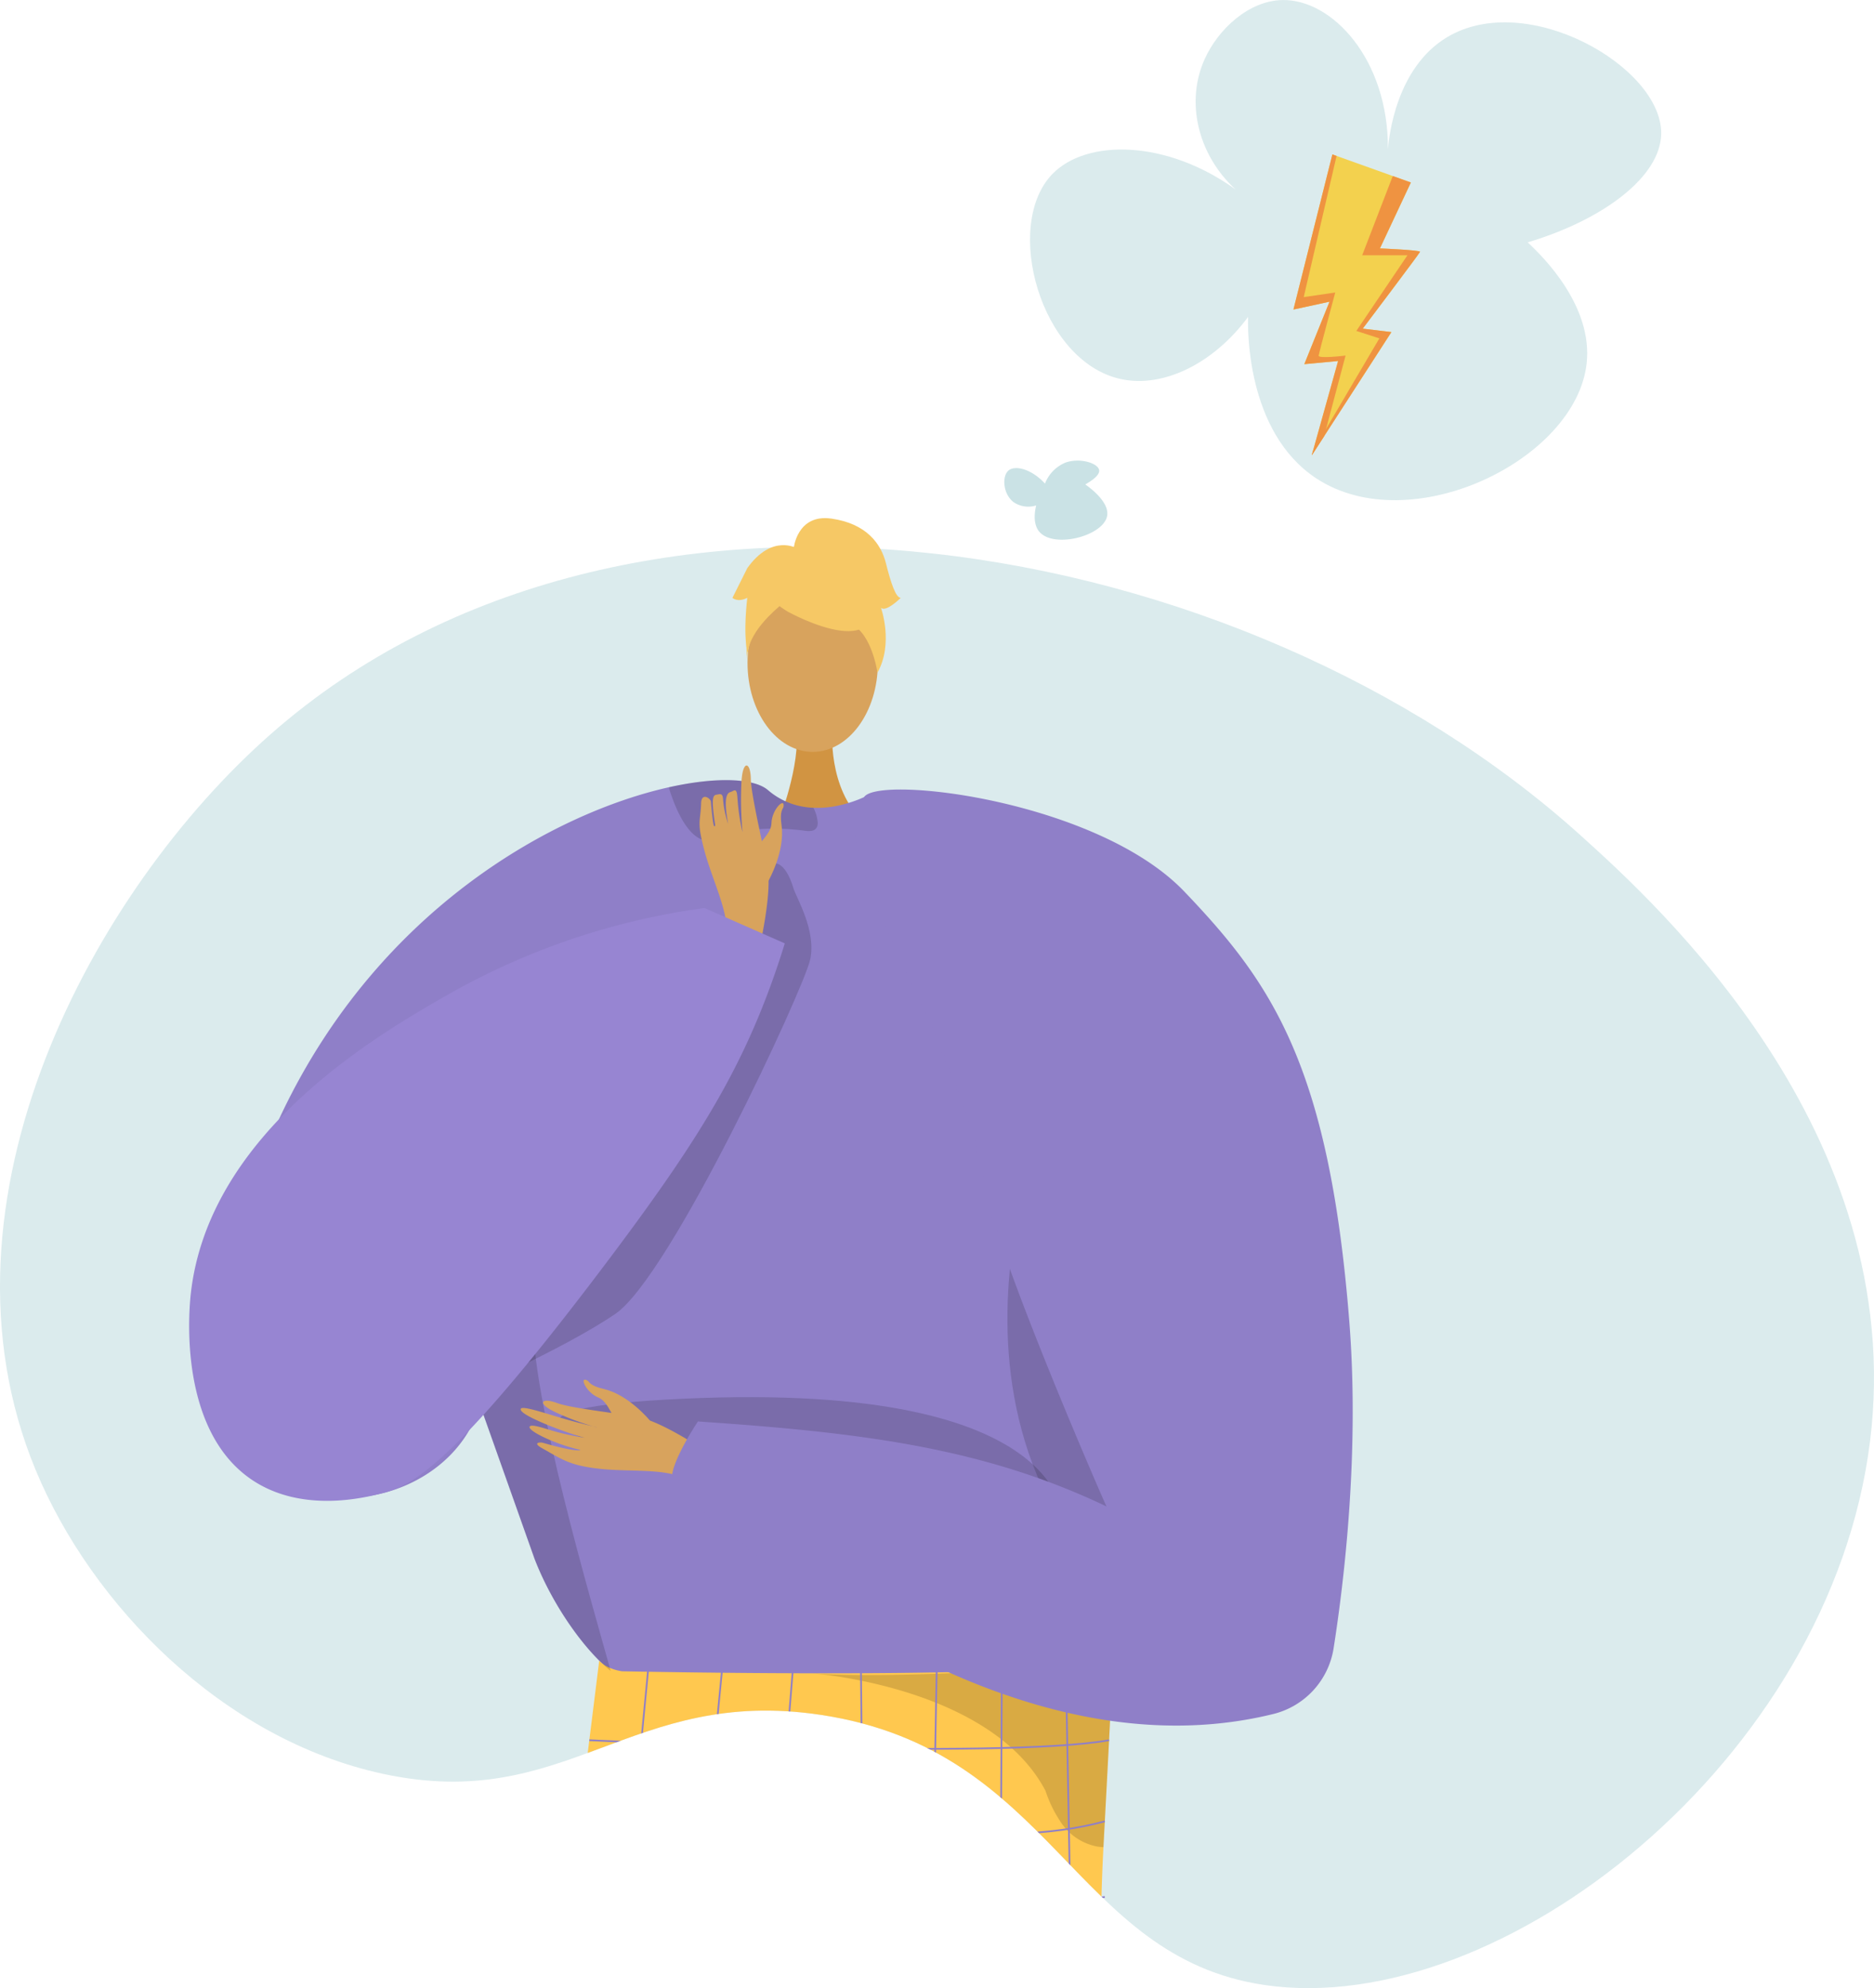 <svg xmlns="http://www.w3.org/2000/svg" xmlns:xlink="http://www.w3.org/1999/xlink" width="339.963" height="360.522" viewBox="0 0 339.963 360.522"><defs><style>.a,.l{fill:none;}.b,.o{fill:#b6d7db;}.b{opacity:0.49;}.c{clip-path:url(#a);}.d{fill:#d19442;}.e,.k{fill:#d8a35d;}.f{fill:#8f7fc8;}.g{fill:#ffc84f;}.h{opacity:0.15;}.i{opacity:0.3;}.j{opacity:0.5;}.k{fill-rule:evenodd;}.l{stroke:#8f7fc8;stroke-miterlimit:10;stroke-width:0.311px;}.m{fill:#9785d2;}.n{fill:#f6c865;}.o{opacity:0.73;}.p{fill:#f3d14e;}.q{fill:#ef9341;}</style><clipPath id="a"><path class="a" d="M564.646,631.706c10.143,24.529,33.942,48.918,63.07,55.185,33.534,7.216,44.759-15.908,79.4-10.7,42.312,6.362,45.653,43.881,80.526,48.991,42.808,6.273,102.6-40.764,109.808-98.546,7.009-56.19-38.824-97.576-52.37-109.808-61.2-55.264-173.164-75.147-237.636-18.583C575.187,526.546,544.515,583.02,564.646,631.706Z"/></clipPath></defs><g transform="translate(-558.212 -365.224)"><path class="b" d="M564.646,631.706c10.143,24.529,33.942,48.918,63.07,55.185,33.534,7.216,44.759-15.908,79.4-10.7,42.312,6.362,45.653,43.881,80.526,48.991,42.808,6.273,102.6-40.764,109.808-98.546,7.009-56.19-38.824-97.576-52.37-109.808-61.2-55.264-173.164-75.147-237.636-18.583C575.187,526.546,544.515,583.02,564.646,631.706Z"/><g class="c"><path class="d" d="M709.21,497.318s-.982,10.963,5.78,17.025-15.584,0-15.584,0,4.158-10.5,3.226-17.025S709.21,497.318,709.21,497.318Z"/><ellipse class="e" cx="11.822" cy="16.13" rx="11.822" ry="16.13" transform="translate(693.821 469.308)"/><path class="f" d="M782.751,602.8c-.251,3.96-4.346,21.9-9.464,37.85-4.194,13.093-9.088,24.847-13.111,26.473-8.926,3.592-76.32,8.522-90.176,1.912-.323-.242-.673-.5-1.006-.79-5.2-4.229-10.838-12.58-13.829-20.4,0-.009-7.965-22.459-9.59-27.03-.018-.044-.027-.08-.045-.116-.054-.18-.116-.35-.179-.512-.018-.063-.045-.117-.063-.18-8.387,28.637-73.941,26.554-35.92-52.981,17.9-37.437,49.838-54.516,70.231-59.051,8.828-1.967,15.491-1.581,17.924.521a13.222,13.222,0,0,0,8.253,3.206,17.891,17.891,0,0,0,4.634-.423,23.068,23.068,0,0,0,4.912-1.67c.754-.35,1.194-.6,1.194-.6a47.9,47.9,0,0,1,12.482.746C775.136,518.785,783.164,596.146,782.751,602.8Z"/><path class="g" d="M760.327,776.986H713.869q.093-4.269.209-8.606c.1-3.951.208-7.931.32-11.868.118-4.174.236-8.314.347-12.349.112-3.868.216-7.638.314-11.256.264-10.22.445-19.243.41-25.8-.028-6.206-.25-10.192-.786-10.874-.2-.257-.41-.209-.633.139-.7,1.1-1.5,5.183-2.366,11.4-.466,3.3-.946,7.214-1.447,11.6-.494,4.285-1,9.037-1.53,14.115-.369,3.562-.745,7.291-1.134,11.145-.438,4.418-.891,8.989-1.35,13.664-.341,3.422-.682,6.9-1.029,10.414q-.408,4.112-.814,8.272H652.585c.014-.125.028-.258.049-.383.452-3.221.919-6.609,1.4-10.122.57-4.174,1.154-8.522,1.746-12.968.549-4.153,1.113-8.4,1.669-12.654,1.141-8.689,2.275-17.476,3.34-25.817,1.022-7.98,1.976-15.556,2.824-22.242,1.962-15.611,3.3-26.415,3.3-26.415a5.591,5.591,0,0,0,.424.383.153.153,0,0,0,.035.028,6.148,6.148,0,0,0,1.468.876,9.1,9.1,0,0,0,2.212.619l4.7.084c3.479.062,8.1.125,13.4.181,3.965.041,8.314.076,12.836.09,1.182.007,2.372.014,3.568.007h.056c2.9.007,5.844.007,8.794-.007,4.633-.021,9.273-.069,13.726-.153,4.153-.076,8.153-.181,11.826-.327,1.593-.07,3.124-.139,4.585-.216.014.007.028,0,.042,0l.361-.02c.369-.021.571-.035.571-.035.744-.042,1.461-.091,2.163-.139s1.378-.091,2.032-.147h.007c.542-.041,1.064-.083,1.572-.132.334-.027.668-.062.988-.1.16-.014.32-.028.473-.049s.313-.035.466-.048.306-.035.452-.049.292-.035.439-.056c.208-.021.41-.048.612-.076.779-.1,1.481-.209,2.108-.32a14.717,14.717,0,0,0,2.393-.606,1.946,1.946,0,0,0,.188-.076,3.13,3.13,0,0,0,.327-.146c.048-.028.1-.056.139-.077s.083-.055.118-.083a.922.922,0,0,0,.188-.16.788.788,0,0,1-.007.09c0,.056-.007.146-.014.265-.007.153-.014.354-.028.6-.007.167-.014.355-.028.556-.021.383-.041.835-.062,1.35-.007.132-.014.264-.021.4a.328.328,0,0,0-.007.083c-.007.2-.021.4-.028.6s-.028.432-.035.654c-.02.411-.042.842-.069,1.294-.007.188-.014.383-.028.578q-.021.417-.042.855c-.014.2-.021.4-.028.606-.041.772-.083,1.586-.132,2.448-.021.432-.041.877-.069,1.329s-.042.918-.07,1.4c-.035.661-.07,1.343-.1,2.039-.056,1.064-.112,2.177-.174,3.325-.028.578-.063,1.162-.091,1.76-.069,1.364-.146,2.783-.222,4.244-.063,1.051-.112,2.129-.174,3.228-.035.71-.077,1.426-.112,2.15-.083,1.523-.166,3.089-.25,4.689-.16,2.949-.278,6-.362,9.12-.313,11.069-.194,23.083.23,34.854.16,4.167.348,8.3.577,12.349s.487,8.028.78,11.868Q759.944,772.815,760.327,776.986Z"/><path class="h" d="M645.29,620.005c.018.063.045.117.063.18.063.162.126.332.18.512.018.036.027.072.044.117,1.626,4.57,9.591,27.02,9.591,27.029,2.99,7.821,8.63,16.173,13.829,20.4-3.529-12.778-14.529-49.82-14.107-64.745C652.788,617.886,645.29,620,645.29,620.005Z"/><path class="h" d="M747.293,570.295s-27.473,64.722,32.092,97.79l1.19.933.9-15.658s-25.926-42.9-25.955-43.954S747.293,570.295,747.293,570.295Z"/><path class="h" d="M706.557,514.348c.036,1.069-.53,1.769-2.245,1.536-5.352-.727-11.4-.575-15.786,1.437a3.73,3.73,0,0,1-3.61-.153c-2.811-1.643-4.553-6.546-5.245-8.719a1.523,1.523,0,0,1-.071-.476c8.827-1.967,15.49-1.581,17.923.521a13.215,13.215,0,0,0,8.253,3.205A7.285,7.285,0,0,1,706.557,514.348Z"/><g class="i"><path d="M705.665,668.662c-.158-.013-.315-.025-.468-.039C705.2,668.623,705.363,668.635,705.665,668.662Z"/><path class="j" d="M705.665,668.662c12.509,1,39.849-.77,39.849-.77,8.034-.462,13.676-1.176,14.667-2.259a.867.867,0,0,1-.007.092c-.059,1.256-.779,15.625-1.79,34.461a9.368,9.368,0,0,1-1.315-.152,10.237,10.237,0,0,1-6.62-4.7,22.739,22.739,0,0,1-2.574-5.376C738.549,672.208,709.672,669.022,705.665,668.662Z"/></g><path class="h" d="M751.167,642.166s3.258-26.64-69.063-23.3,52.382,21.218,52.382,21.218Z"/><path class="k" d="M687.988,629.405c-.826-.352-9.362-6.417-14.184-7.246s-12.066-1.6-14.518-2.509c-2.883-1.07-3.72.043-.424,1.606a48.178,48.178,0,0,0,7.563,2.8c.484.057-2.646-.616-6.029-1.6-3.6-1.044-7.481-2.385-7.714-1.748-.451,1.235,9.857,4.9,11.7,5.245a46.7,46.7,0,0,1-4.845-.976c-2.177-.564-4.645-1.544-5.178-1.125-.84.66,4.566,3.285,9.126,4.286.068.155-1.439.272-6.775-1.28-.536-.156-1.942-.026-.222.939,3.621,2.031,5.028,3.172,10.459,3.768,5.3.582,11.242-.052,14.96,1.528Z"/><path class="k" d="M676.107,622.821s-3.772-4.64-8.332-5.714c-2.711-.638-2.593-1.324-3.044-1.566-1.5-.8-.222,2.2,2.051,3.117,1.847.749,2.651,4.069,3.736,4.844s4.393,2.3,5.278,1.924S676.107,622.821,676.107,622.821Z"/><path class="f" d="M773.077,526.913c15.681,16.41,26.251,31.337,29.918,78.006,1.86,23.678-.934,46.991-2.861,59.249a14.62,14.62,0,0,1-11.008,11.887c-54.2,13.288-108.3-41.393-108.3-41.393-2.938-1.363,4-11.674,4-11.674,29.232,1.985,51.543,4.634,74.118,15.41-.114-.065-19.527-44.606-21.683-56.644-5.645-31.567-30.1-60.417-22.282-72C717.675,505.743,757.259,510.362,773.077,526.913Z"/><path class="l" d="M665.372,776.986l.612-6.449,1.183-12.383,1.273-13.288,1.245-13.03,1.364-14.227,1.064-11.18,1.044-10.922,1.371-14.317,1.009-10.533.216-2.282.278-2.9"/><path class="l" d="M678.674,776.986l.452-4.682,1.169-12.1,1.259-13.023,1.231-12.773,1.405-14.568,1.071-11.089,1.071-11.082,1.551-16.008.925-9.628.341-3.478.028-.313"/><path class="l" d="M702.021,668.243l-.035.4-.292,3.631-.786,9.747L699.6,698.136l-.884,10.978-.939,11.569-1.134,14.039-.995,12.307-1.044,12.933-.932,11.507-.445,5.517"/><line class="l" x2="0.282" y2="27.99" transform="translate(714.399 668.245)"/><path class="l" d="M726.134,776.986l.1-5.781.23-12.188.209-11.6.23-12.265.243-13.107.2-11.173.257-13.935.271-14.589.153-8.355.049-2.713.049-2.553v-.237l.007-.25"/><path class="l" d="M739.957,668.159v.056l-.014,2.1-.049,10.338-.007,1.551L739.8,697.74l-.07,13.636-.056,11.235-.07,13.114-.063,12.467-.056,11.347-.063,12.042-.028,5.406"/><path class="l" d="M751.575,668.159l.014.779.243,12.724.292,15.2.007.522.243,12.829.223,11.312.237,12.655.23,11.785.223,11.889.23,11.924.139,7.207"/><path class="l" d="M665.12,680.79s74.582,3.521,94.287,0"/><path class="l" d="M714.681,696.235c-26.1,5.91-51.068-3.433-51.068-3.433"/><path class="l" d="M714.4,694.469s23.55,6.617,44.236,1.029"/><path class="l" d="M662.33,702.951s18.806,9.846,49.351,4.826"/><path class="l" d="M660.791,715.038s29.264,8.934,49.444,4.337"/><path class="l" d="M659.247,727.046s14.9,11.684,49.46,6.442"/><path class="l" d="M657.45,740.858a72.509,72.509,0,0,0,50.125,3.776"/><path class="l" d="M655.78,753.511s16.1,11.426,50.442,4.789"/><path class="l" d="M654.033,766.483s22.216,11.613,51.164,2.231"/><path class="l" d="M653.086,776.986c-.306-.244-.452-.383-.452-.383"/><path class="l" d="M715.469,707.11s9.839,8.124,43.166,2.093"/><path class="l" d="M715.728,719.336s13.806,6.438,42.118,1.354"/><path class="l" d="M715.055,732.906s21.317,6.421,42.791,0"/><path class="l" d="M714.748,744.16s20.723,9.212,43.511,0"/><path class="l" d="M714.4,756.515s19.729,6.923,44.432,0"/><path class="l" d="M714.081,768.381s16.63,7.461,45.528,0"/><path class="h" d="M702.186,526.388c.512,1.677,4.128,7.571,3.011,12.813s-25.385,57.541-35.384,64.3-28.054,14.442-28.054,14.442l49.335-68.257,2.727-23.3S698.987,515.908,702.186,526.388Z"/><path class="k" d="M697.638,524.906s3.012-5.278,2.356-9.994c-.389-2.8.3-2.942.368-3.459.213-1.717-2.161.595-2.2,3.087-.032,2.025-2.883,4.006-3.22,5.319s-.57,5.008.114,5.708S697.638,524.906,697.638,524.906Z"/><path class="k" d="M695.758,538.582c.03-.912,2.646-11.228,1.662-16.1s-2.961-13.323-3-15.98c-.045-3.125-1.407-3.51-1.679.188a65.319,65.319,0,0,0,.175,9.493,38.6,38.6,0,0,1-.923-6.248c-.121-2.087-.614-1.262-1.311-1.068-1.287.359-.722,3.883-.375,5.754a18.1,18.1,0,0,1-.935-4.589c-.092-1.063-.6-.786-1.236-.689s-.9.861-.17,5.549c-.123.122-.315,1.3-.8-4.326-.049-.566-1.7-1.709-1.762.295-.107,3.515-.842,3.2.586,8.57,1.392,5.233,4.174,10.635,4.042,14.739Z"/><path class="m" d="M686.024,529.882a129.035,129.035,0,0,0-46.595,15.726c-12.43,7.124-43.293,24.81-46.6,54.167-.289,2.565-2.475,24.646,11.066,33.781,9.062,6.114,20.456,3.251,23.483,2.491,5.375-1.351,12.568-4.378,40.585-41.514,15.923-21.105,24.076-34.012,30.287-51.255,1.044-2.9,1.82-5.328,2.33-6.989Z"/></g><path class="n" d="M701.2,476.18s20.467,11.348,14.392-6.872C711.39,456.7,687.242,468.058,701.2,476.18Z"/><path class="n" d="M704.168,471.827s-11.452,6.8-10.347,13.611c0,0-2.525-20.35,8.861-20.862s15.795.588,14.784,22.107C717.466,486.683,714.158,469.565,704.168,471.827Z"/><path class="n" d="M702.186,464.709s.575-6.341,6.861-5.443,8.98,4.49,9.878,8.082,1.8,6.286,2.694,6.286c0,0-2.694,2.694-3.592,1.8,0,0,2.331,6.458-.631,11.76,0,0-1.165-8.168-5.655-9.066S702.186,464.709,702.186,464.709Z"/><path class="n" d="M702.761,464.654s-4.49-2.694-8.98,3.592l-2.694,5.388s.9.9,2.694,0c0,0-.818,6.327.04,9.9l2.654-10.8Z"/><path class="b" d="M782.37,399.591c-12.5-9.034-27.02-9.22-33.24-2.816-9,9.266-2.23,33.99,12.4,37.183,7.8,1.7,16.933-2.914,23.1-11.268-.062,1.75-.481,20.856,12.4,29.3,17.1,11.21,47.059-3.336,49.014-20.845,1.16-10.389-7.821-19.309-10.7-21.972,13.672-4.074,24.13-11.89,24.225-19.718.146-12.081-24.365-26.2-38.873-17.465-9.255,5.575-10.516,18.092-10.7,20.282.095-16.326-10.143-27.215-19.156-27.042-6.092.117-11.643,5.288-14.084,10.7C773.267,383.622,775.43,393.221,782.37,399.591Z"/><path class="o" d="M747.781,452.916c-2.5-2.72-5.467-3.361-6.628-2.362-1.18,1.017-1.03,4.194.915,5.714a4.725,4.725,0,0,0,4.113.609c-.716,3.01.215,4.336.534,4.724,2.628,3.19,11.676.818,12.341-2.819.452-2.47-3.044-5.064-3.961-5.714,2.471-1.394,2.569-2.243,2.514-2.59-.2-1.27-3.5-2.3-6.1-1.371A6.754,6.754,0,0,0,747.781,452.916Z"/><path class="p" d="M805.429,424.817l5.2.624L798.435,444.3l-2.254,3.486.2-.729,4.577-16.369-6.132.574,4.573-11.328-6.546,1.421,7.066-28.128.764.273,10.189,3.644,3.283,1.174-5.61,11.952s7.378.311,7.273.623S805.429,424.817,805.429,424.817Z"/><path class="q" d="M805.429,424.817l5.2.624-14.445,22.343.2-.729,12.059-20.472-4.177-1.351,9.27-13.717h-8.21l5.549-14.373,3.283,1.174-5.61,11.952s7.378.311,7.273.623S805.429,424.817,805.429,424.817Z"/><path class="q" d="M802.312,429.7l-3.877,14.6-2.254,3.486.2-.729,4.577-16.369-6.132.574,4.573-11.328-6.546,1.421,7.066-28.128.764.273-5.961,25.6,5.716-.833s-2.909,10.809-3.014,11.433S802.312,429.7,802.312,429.7Z"/></g></svg>